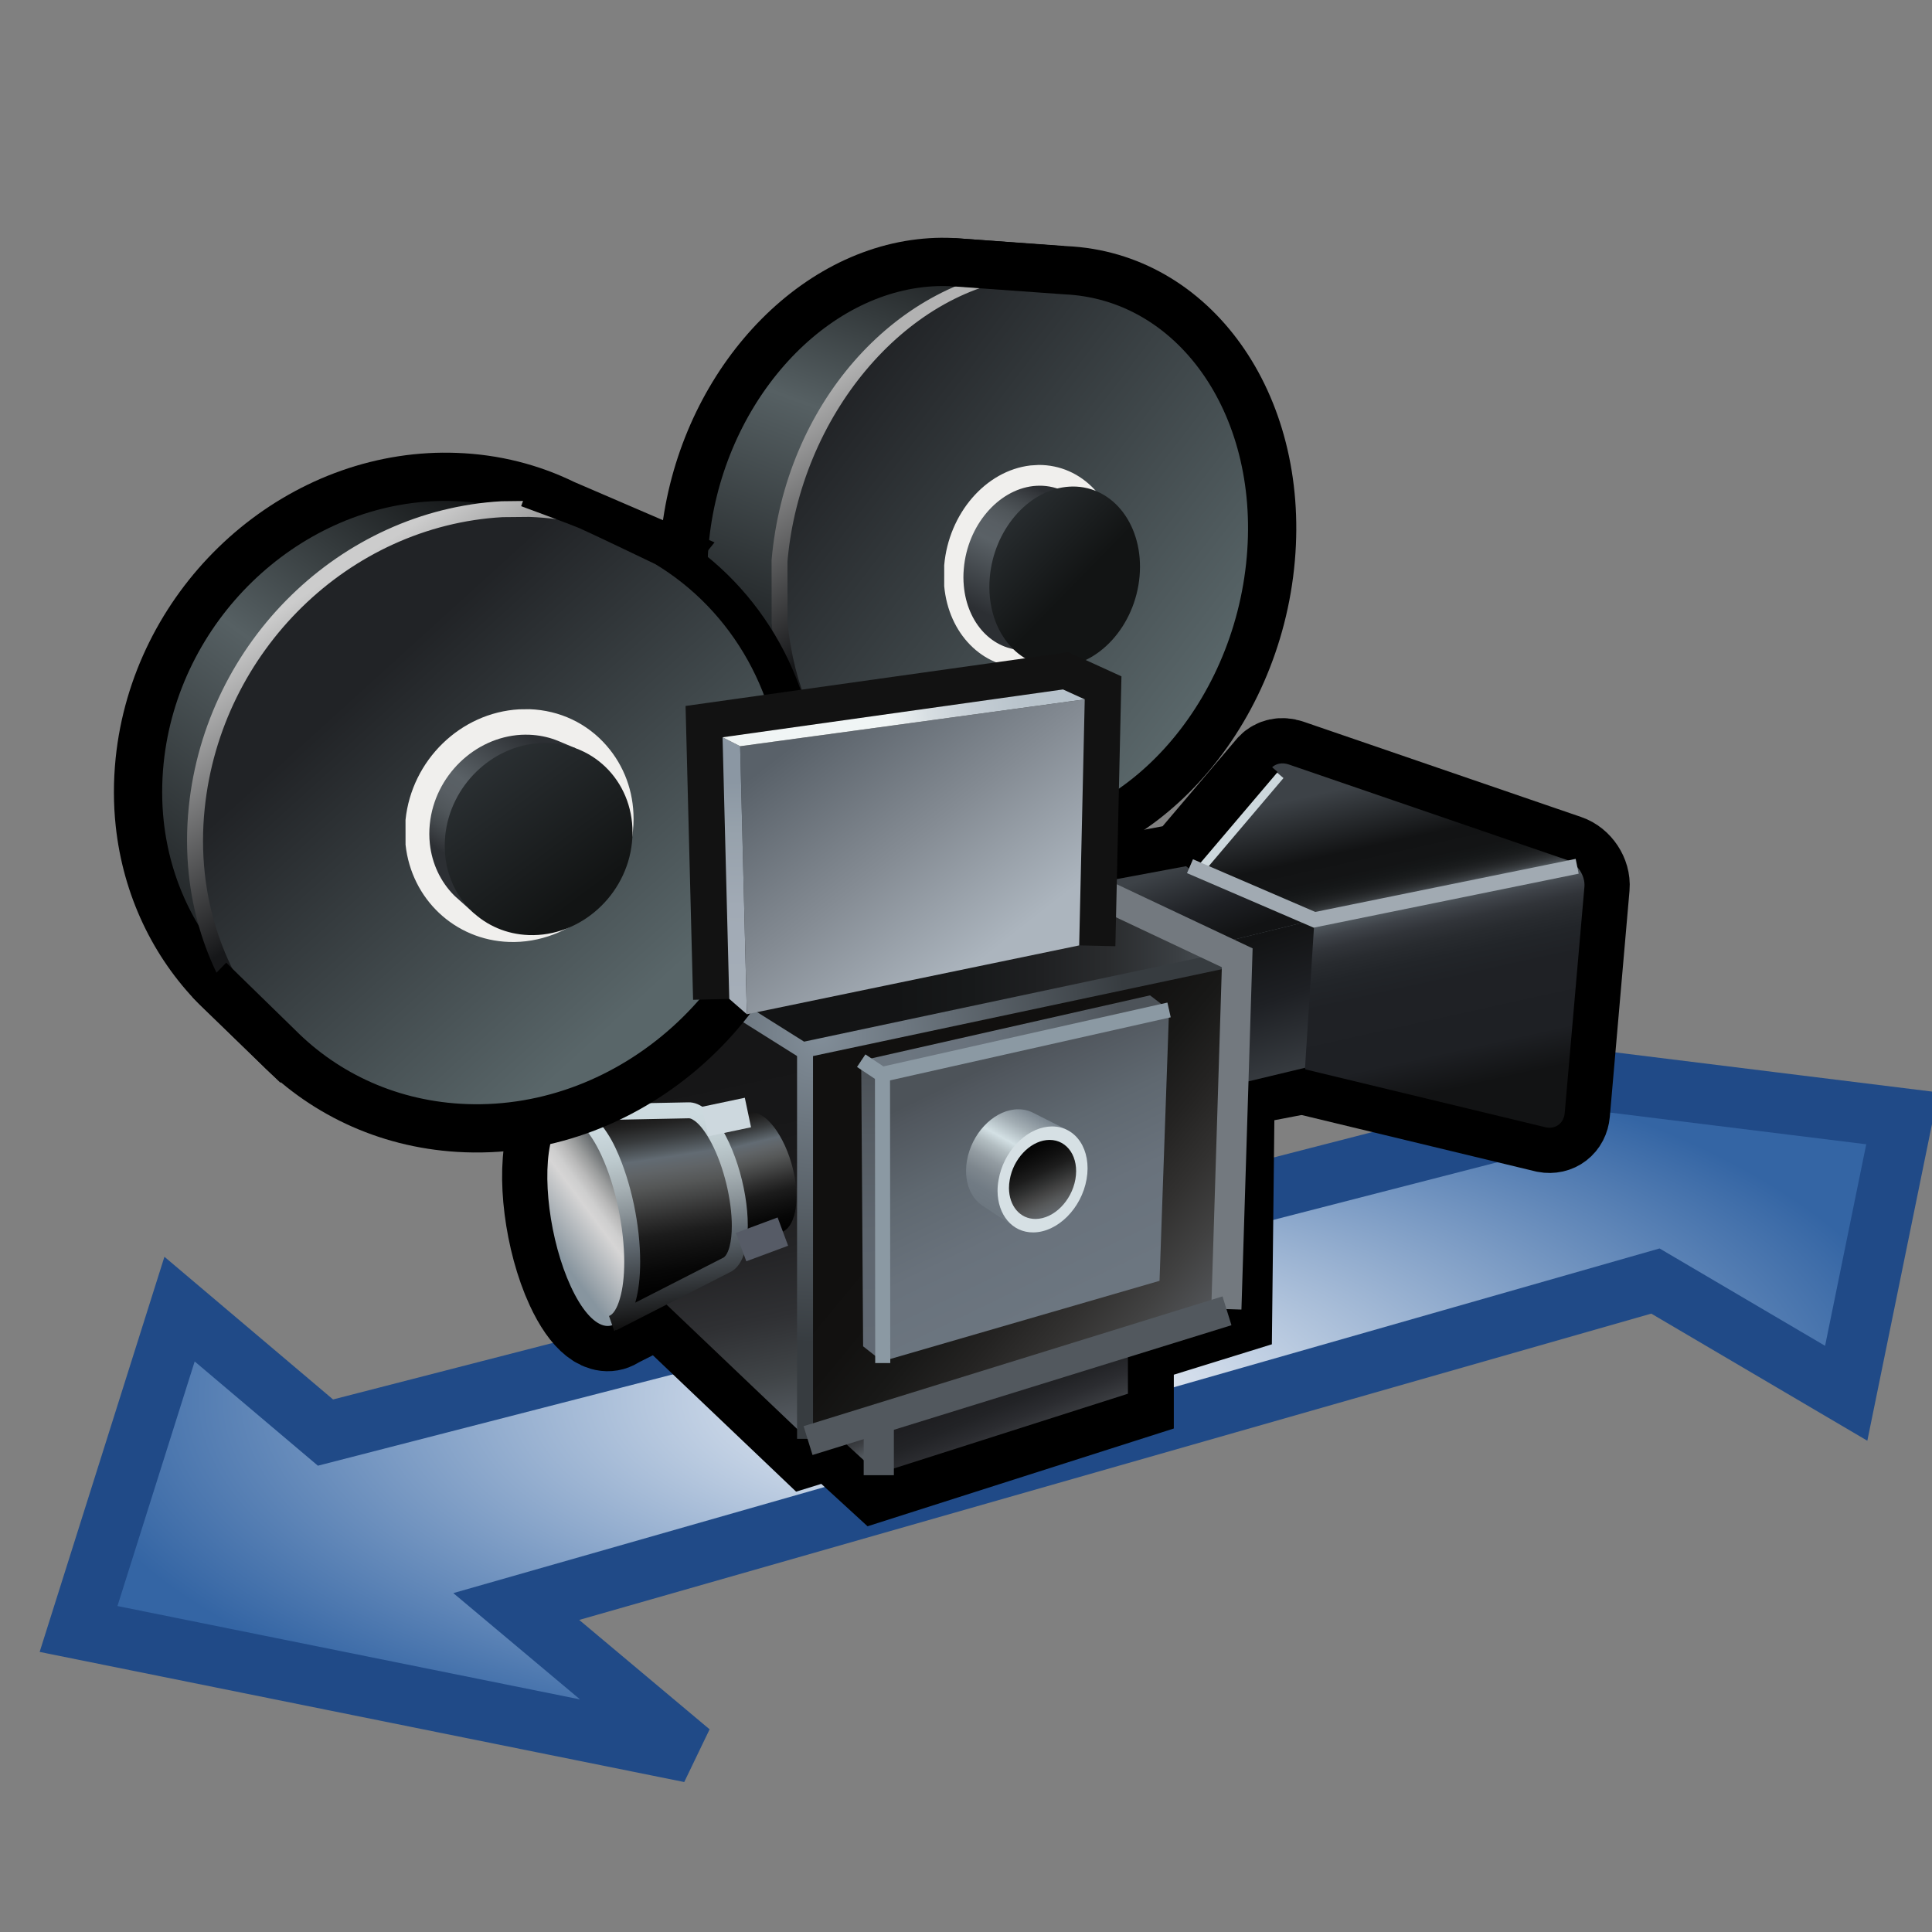 <?xml version="1.0" encoding="UTF-8" standalone="no"?>
<!-- Created with Inkscape (http://www.inkscape.org/) -->
<svg
   xmlns:i="http://ns.adobe.com/AdobeIllustrator/10.0/"
   xmlns:a="http://ns.adobe.com/AdobeSVGViewerExtensions/3.0/"
   xmlns:dc="http://purl.org/dc/elements/1.1/"
   xmlns:cc="http://web.resource.org/cc/"
   xmlns:rdf="http://www.w3.org/1999/02/22-rdf-syntax-ns#"
   xmlns:svg="http://www.w3.org/2000/svg"
   xmlns="http://www.w3.org/2000/svg"
   xmlns:xlink="http://www.w3.org/1999/xlink"
   xmlns:sodipodi="http://inkscape.sourceforge.net/DTD/sodipodi-0.dtd"
   xmlns:inkscape="http://www.inkscape.org/namespaces/inkscape"
   width="32"
   height="32"
   id="svg14650"
   sodipodi:version="0.32"
   inkscape:version="0.43"
   version="1.0"
   sodipodi:docbase="e:\dev_clean\src\houdini\support\icons\tools"
   sodipodi:docname="dolly.svg">
  <rect width="100%" height="100%" fill="#808080" stroke="none"/>
  <defs
     id="defs14652">
    <linearGradient
       id="linearGradient10398">
      <stop
         style="stop-color:#ffffff;stop-opacity:1;"
         offset="0"
         id="stop10400" />
      <stop
         style="stop-color:#3465a4;stop-opacity:1;"
         offset="1"
         id="stop10402" />
    </linearGradient>
    <linearGradient
       y2="317.743"
       x2="117.487"
       y1="315.413"
       x1="116.365"
       gradientUnits="userSpaceOnUse"
       id="XMLID_671_">
      <stop
         id="stop9547"
         style="stop-color:#000000"
         offset="0" />
      <stop
         id="stop9549"
         style="stop-color:#070707"
         offset="0.163" />
      <stop
         id="stop9551"
         style="stop-color:#111111"
         offset="0.302" />
      <stop
         id="stop9553"
         style="stop-color:#1D1D1D"
         offset="0.432" />
      <stop
         id="stop9555"
         style="stop-color:#2F3030"
         offset="0.557" />
      <stop
         id="stop9557"
         style="stop-color:#444444"
         offset="0.678" />
      <stop
         id="stop9559"
         style="stop-color:#565859"
         offset="0.797" />
      <stop
         id="stop9561"
         style="stop-color:#616569"
         offset="0.91" />
      <stop
         id="stop9563"
         style="stop-color:#626B73"
         offset="1" />
      <a:midPointStop
         style="stop-color:#000000"
         offset="0" />
      <a:midPointStop
         style="stop-color:#000000"
         offset="0.739" />
      <a:midPointStop
         style="stop-color:#626B73"
         offset="1" />
    </linearGradient>
    <linearGradient
       inkscape:collect="always"
       xlink:href="#XMLID_671_"
       id="linearGradient9820"
       gradientUnits="userSpaceOnUse"
       x1="116.365"
       y1="315.413"
       x2="117.487"
       y2="317.743"
       gradientTransform="matrix(1.014,0,0,1.014,-88.778,-287)" />
    <linearGradient
       y2="314.497"
       x2="116.658"
       y1="317.404"
       x1="115.039"
       gradientUnits="userSpaceOnUse"
       id="XMLID_670_">
      <stop
         id="stop9526"
         style="stop-color:#6D7780"
         offset="0" />
      <stop
         id="stop9528"
         style="stop-color:#717B84"
         offset="0.138" />
      <stop
         id="stop9530"
         style="stop-color:#7E878E"
         offset="0.274" />
      <stop
         id="stop9532"
         style="stop-color:#939CA2"
         offset="0.408" />
      <stop
         id="stop9534"
         style="stop-color:#B2BDC1"
         offset="0.542" />
      <stop
         id="stop9536"
         style="stop-color:#D3E0E4"
         offset="0.646" />
      <stop
         id="stop9538"
         style="stop-color:#A3AEB4"
         offset="0.819" />
      <stop
         id="stop9540"
         style="stop-color:#7A858F"
         offset="1" />
      <a:midPointStop
         style="stop-color:#6D7780"
         offset="0" />
      <a:midPointStop
         style="stop-color:#6D7780"
         offset="0.711" />
      <a:midPointStop
         style="stop-color:#D3E0E4"
         offset="0.646" />
      <a:midPointStop
         style="stop-color:#D3E0E4"
         offset="0.476" />
      <a:midPointStop
         style="stop-color:#7A858F"
         offset="1" />
    </linearGradient>
    <linearGradient
       inkscape:collect="always"
       xlink:href="#XMLID_670_"
       id="linearGradient9824"
       gradientUnits="userSpaceOnUse"
       x1="115.039"
       y1="317.404"
       x2="116.658"
       y2="314.497"
       gradientTransform="matrix(1.014,0,0,1.014,-88.778,-287)" />
    <linearGradient
       y2="302.191"
       x2="112.091"
       y1="301.457"
       x1="117.931"
       gradientUnits="userSpaceOnUse"
       id="XMLID_669_">
      <stop
         id="stop9511"
         style="stop-color:#B6C1CA"
         offset="0" />
      <stop
         id="stop9513"
         style="stop-color:#B9C4CC"
         offset="0.295" />
      <stop
         id="stop9515"
         style="stop-color:#C5CED5"
         offset="0.547" />
      <stop
         id="stop9517"
         style="stop-color:#D7DEE2"
         offset="0.783" />
      <stop
         id="stop9519"
         style="stop-color:#F0F5F5"
         offset="1" />
      <a:midPointStop
         style="stop-color:#B6C1CA"
         offset="0" />
      <a:midPointStop
         style="stop-color:#B6C1CA"
         offset="0.739" />
      <a:midPointStop
         style="stop-color:#F0F5F5"
         offset="1" />
    </linearGradient>
    <linearGradient
       y2="304.16"
       x2="107.311"
       y1="310.911"
       x1="107.249"
       gradientUnits="userSpaceOnUse"
       id="XMLID_668_">
      <stop
         id="stop9500"
         style="stop-color:#A5AEB8"
         offset="0" />
      <stop
         id="stop9502"
         style="stop-color:#A1AAB5"
         offset="0.424" />
      <stop
         id="stop9504"
         style="stop-color:#96A1AB"
         offset="0.786" />
      <stop
         id="stop9506"
         style="stop-color:#8B97A3"
         offset="1" />
      <a:midPointStop
         style="stop-color:#A5AEB8"
         offset="0" />
      <a:midPointStop
         style="stop-color:#A5AEB8"
         offset="0.739" />
      <a:midPointStop
         style="stop-color:#8B97A3"
         offset="1" />
    </linearGradient>
    <linearGradient
       y2="302.446"
       x2="109.787"
       y1="309.503"
       x1="115.32"
       gradientUnits="userSpaceOnUse"
       id="XMLID_667_">
      <stop
         id="stop9491"
         style="stop-color:#ACB5BE"
         offset="0" />
      <stop
         id="stop9493"
         style="stop-color:#848B93"
         offset="0.479" />
      <stop
         id="stop9495"
         style="stop-color:#596169"
         offset="1" />
      <a:midPointStop
         style="stop-color:#ACB5BE"
         offset="0" />
      <a:midPointStop
         style="stop-color:#ACB5BE"
         offset="0.531" />
      <a:midPointStop
         style="stop-color:#596169"
         offset="1" />
    </linearGradient>
    <linearGradient
       y2="295.644"
       x2="115.538"
       y1="298"
       x1="117.953"
       gradientUnits="userSpaceOnUse"
       id="XMLID_666_">
      <stop
         id="stop9476"
         style="stop-color:#121414"
         offset="0" />
      <stop
         id="stop9478"
         style="stop-color:#2B3033"
         offset="1" />
      <a:midPointStop
         style="stop-color:#121414"
         offset="0" />
      <a:midPointStop
         style="stop-color:#121414"
         offset="0.5" />
      <a:midPointStop
         style="stop-color:#2B3033"
         offset="1" />
    </linearGradient>
    <linearGradient
       inkscape:collect="always"
       xlink:href="#XMLID_666_"
       id="linearGradient9835"
       gradientUnits="userSpaceOnUse"
       x1="117.953"
       y1="298"
       x2="115.538"
       y2="295.644"
       gradientTransform="matrix(1.014,0,0,1.014,-88.778,-287)" />
    <linearGradient
       y2="303.465"
       x2="99.309"
       y1="307.758"
       x1="102.519"
       gradientUnits="userSpaceOnUse"
       id="XMLID_665_">
      <stop
         id="stop9469"
         style="stop-color:#121414"
         offset="0" />
      <stop
         id="stop9471"
         style="stop-color:#2B3033"
         offset="1" />
      <a:midPointStop
         style="stop-color:#121414"
         offset="0" />
      <a:midPointStop
         style="stop-color:#121414"
         offset="0.5" />
      <a:midPointStop
         style="stop-color:#2B3033"
         offset="1" />
    </linearGradient>
    <linearGradient
       inkscape:collect="always"
       xlink:href="#XMLID_665_"
       id="linearGradient9838"
       gradientUnits="userSpaceOnUse"
       x1="102.519"
       y1="307.758"
       x2="99.309"
       y2="303.465"
       gradientTransform="matrix(1.014,0,0,1.014,-88.778,-287)" />
    <linearGradient
       y2="306.53"
       x2="98.381"
       y1="302.737"
       x1="100.924"
       gradientUnits="userSpaceOnUse"
       id="XMLID_664_">
      <stop
         id="stop9452"
         style="stop-color:#2C2F33"
         offset="0.006" />
      <stop
         id="stop9454"
         style="stop-color:#5A6166"
         offset="0.506" />
      <stop
         id="stop9456"
         style="stop-color:#585E63"
         offset="0.638" />
      <stop
         id="stop9458"
         style="stop-color:#50565A"
         offset="0.751" />
      <stop
         id="stop9460"
         style="stop-color:#43484C"
         offset="0.856" />
      <stop
         id="stop9462"
         style="stop-color:#34373B"
         offset="0.957" />
      <stop
         id="stop9464"
         style="stop-color:#2C2F33"
         offset="1" />
      <a:midPointStop
         style="stop-color:#2C2F33"
         offset="0.006" />
      <a:midPointStop
         style="stop-color:#2C2F33"
         offset="0.5" />
      <a:midPointStop
         style="stop-color:#5A6166"
         offset="0.506" />
      <a:midPointStop
         style="stop-color:#5A6166"
         offset="0.739" />
      <a:midPointStop
         style="stop-color:#2C2F33"
         offset="1" />
    </linearGradient>
    <linearGradient
       inkscape:collect="always"
       xlink:href="#XMLID_664_"
       id="linearGradient9841"
       gradientUnits="userSpaceOnUse"
       x1="100.924"
       y1="302.737"
       x2="98.381"
       y2="306.53"
       gradientTransform="matrix(1.014,0,0,1.014,-88.778,-287)" />
    <linearGradient
       id="XMLID_663_"
       gradientUnits="userSpaceOnUse"
       x1="104.598"
       y1="313.838"
       x2="105.609"
       y2="320.968">
      <stop
         offset="0"
         style="stop-color:#CFDDE2"
         id="stop9433" />
      <stop
         offset="0.152"
         style="stop-color:#CBD8DD"
         id="stop9435" />
      <stop
         offset="0.281"
         style="stop-color:#BCC9CD"
         id="stop9437" />
      <stop
         offset="0.402"
         style="stop-color:#A7B1B5"
         id="stop9439" />
      <stop
         offset="0.519"
         style="stop-color:#899297"
         id="stop9441" />
      <stop
         offset="0.63"
         style="stop-color:#677077"
         id="stop9443" />
      <stop
         offset="0.646"
         style="stop-color:#626B73"
         id="stop9445" />
      <stop
         offset="1"
         style="stop-color:#121212"
         id="stop9447" />
      <a:midPointStop
         offset="0"
         style="stop-color:#CFDDE2" />
      <a:midPointStop
         offset="0.739"
         style="stop-color:#CFDDE2" />
      <a:midPointStop
         offset="0.646"
         style="stop-color:#626B73" />
      <a:midPointStop
         offset="0.5"
         style="stop-color:#626B73" />
      <a:midPointStop
         offset="1"
         style="stop-color:#121212" />
    </linearGradient>
    <linearGradient
       id="XMLID_662_"
       gradientUnits="userSpaceOnUse"
       x1="105.425"
       y1="320.149"
       x2="104.552"
       y2="314.416">
      <stop
         offset="0"
         style="stop-color:#000000"
         id="stop9402" />
      <stop
         offset="0.123"
         style="stop-color:#070707"
         id="stop9404" />
      <stop
         offset="0.225"
         style="stop-color:#111111"
         id="stop9406" />
      <stop
         offset="0.319"
         style="stop-color:#1C1C1C"
         id="stop9408" />
      <stop
         offset="0.409"
         style="stop-color:#2F2F2F"
         id="stop9410" />
      <stop
         offset="0.496"
         style="stop-color:#434444"
         id="stop9412" />
      <stop
         offset="0.58"
         style="stop-color:#555757"
         id="stop9414" />
      <stop
         offset="0.661"
         style="stop-color:#606467"
         id="stop9416" />
      <stop
         offset="0.73"
         style="stop-color:#626B73"
         id="stop9418" />
      <stop
         offset="0.751"
         style="stop-color:#596167"
         id="stop9420" />
      <stop
         offset="0.838"
         style="stop-color:#383B3D"
         id="stop9422" />
      <stop
         offset="0.912"
         style="stop-color:#232323"
         id="stop9424" />
      <stop
         offset="0.968"
         style="stop-color:#171616"
         id="stop9426" />
      <stop
         offset="1"
         style="stop-color:#121212"
         id="stop9428" />
      <a:midPointStop
         offset="0"
         style="stop-color:#000000" />
      <a:midPointStop
         offset="0.744"
         style="stop-color:#000000" />
      <a:midPointStop
         offset="0.73"
         style="stop-color:#626B73" />
      <a:midPointStop
         offset="0.417"
         style="stop-color:#626B73" />
      <a:midPointStop
         offset="1"
         style="stop-color:#121212" />
    </linearGradient>
    <linearGradient
       y2="314.445"
       x2="107.471"
       y1="318.345"
       x1="108.432"
       gradientUnits="userSpaceOnUse"
       id="XMLID_661_">
      <stop
         id="stop9369"
         style="stop-color:#000000"
         offset="0" />
      <stop
         id="stop9371"
         style="stop-color:#070707"
         offset="0.123" />
      <stop
         id="stop9373"
         style="stop-color:#111111"
         offset="0.225" />
      <stop
         id="stop9375"
         style="stop-color:#1C1C1C"
         offset="0.319" />
      <stop
         id="stop9377"
         style="stop-color:#2F2F2F"
         offset="0.409" />
      <stop
         id="stop9379"
         style="stop-color:#434444"
         offset="0.496" />
      <stop
         id="stop9381"
         style="stop-color:#555757"
         offset="0.58" />
      <stop
         id="stop9383"
         style="stop-color:#606467"
         offset="0.661" />
      <stop
         id="stop9385"
         style="stop-color:#626B73"
         offset="0.73" />
      <stop
         id="stop9387"
         style="stop-color:#596167"
         offset="0.751" />
      <stop
         id="stop9389"
         style="stop-color:#383B3D"
         offset="0.838" />
      <stop
         id="stop9391"
         style="stop-color:#232323"
         offset="0.912" />
      <stop
         id="stop9393"
         style="stop-color:#171616"
         offset="0.968" />
      <stop
         id="stop9395"
         style="stop-color:#121212"
         offset="1" />
      <a:midPointStop
         style="stop-color:#000000"
         offset="0" />
      <a:midPointStop
         style="stop-color:#000000"
         offset="0.744" />
      <a:midPointStop
         style="stop-color:#626B73"
         offset="0.73" />
      <a:midPointStop
         style="stop-color:#626B73"
         offset="0.417" />
      <a:midPointStop
         style="stop-color:#121212"
         offset="1" />
    </linearGradient>
    <linearGradient
       inkscape:collect="always"
       xlink:href="#XMLID_661_"
       id="linearGradient9871"
       gradientUnits="userSpaceOnUse"
       x1="108.432"
       y1="318.345"
       x2="107.471"
       y2="314.445"
       gradientTransform="matrix(1.014,0,0,1.014,-88.778,-287)" />
    <linearGradient
       y2="316.779"
       x2="104.147"
       y1="318.713"
       x1="101.549"
       gradientUnits="userSpaceOnUse"
       id="XMLID_660_">
      <stop
         id="stop9350"
         style="stop-color:#87959F"
         offset="0" />
      <stop
         id="stop9352"
         style="stop-color:#939EA6"
         offset="0.071" />
      <stop
         id="stop9354"
         style="stop-color:#D6D5D5"
         offset="0.489" />
      <stop
         id="stop9356"
         style="stop-color:#CECECE"
         offset="0.573" />
      <stop
         id="stop9358"
         style="stop-color:#B9B9B9"
         offset="0.673" />
      <stop
         id="stop9360"
         style="stop-color:#9A9C9C"
         offset="0.781" />
      <stop
         id="stop9362"
         style="stop-color:#737779"
         offset="0.894" />
      <stop
         id="stop9364"
         style="stop-color:#4D5359"
         offset="1" />
      <a:midPointStop
         style="stop-color:#87959F"
         offset="0" />
      <a:midPointStop
         style="stop-color:#87959F"
         offset="0.485" />
      <a:midPointStop
         style="stop-color:#D6D5D5"
         offset="0.489" />
      <a:midPointStop
         style="stop-color:#D6D5D5"
         offset="0.67" />
      <a:midPointStop
         style="stop-color:#4D5359"
         offset="1" />
    </linearGradient>
    <linearGradient
       inkscape:collect="always"
       xlink:href="#XMLID_660_"
       id="linearGradient9874"
       gradientUnits="userSpaceOnUse"
       x1="101.549"
       y1="318.713"
       x2="104.147"
       y2="316.779"
       gradientTransform="matrix(1.014,0,0,1.014,-88.778,-287)" />
    <linearGradient
       y2="325.202"
       x2="111.507"
       y1="323.062"
       x1="110.47"
       gradientUnits="userSpaceOnUse"
       id="XMLID_659_">
      <stop
         id="stop9333"
         style="stop-color:#161617"
         offset="0" />
      <stop
         id="stop9335"
         style="stop-color:#171718"
         offset="0.208" />
      <stop
         id="stop9337"
         style="stop-color:#1B1C1D"
         offset="0.385" />
      <stop
         id="stop9339"
         style="stop-color:#232425"
         offset="0.551" />
      <stop
         id="stop9341"
         style="stop-color:#2E2F32"
         offset="0.711" />
      <stop
         id="stop9343"
         style="stop-color:#3E4145"
         offset="0.864" />
      <stop
         id="stop9345"
         style="stop-color:#52585E"
         offset="1" />
      <a:midPointStop
         style="stop-color:#161617"
         offset="0" />
      <a:midPointStop
         style="stop-color:#161617"
         offset="0.739" />
      <a:midPointStop
         style="stop-color:#52585E"
         offset="1" />
    </linearGradient>
    <linearGradient
       y2="325.482"
       x2="116.434"
       y1="322.629"
       x1="115.234"
       gradientUnits="userSpaceOnUse"
       id="XMLID_658_">
      <stop
         id="stop9316"
         style="stop-color:#1C1C1F"
         offset="0" />
      <stop
         id="stop9318"
         style="stop-color:#1E1E21"
         offset="0.208" />
      <stop
         id="stop9320"
         style="stop-color:#222326"
         offset="0.385" />
      <stop
         id="stop9322"
         style="stop-color:#2B2C30"
         offset="0.551" />
      <stop
         id="stop9324"
         style="stop-color:#383A3E"
         offset="0.711" />
      <stop
         id="stop9326"
         style="stop-color:#4B4F55"
         offset="0.864" />
      <stop
         id="stop9328"
         style="stop-color:#626B73"
         offset="1" />
      <a:midPointStop
         style="stop-color:#1C1C1F"
         offset="0" />
      <a:midPointStop
         style="stop-color:#1C1C1F"
         offset="0.739" />
      <a:midPointStop
         style="stop-color:#626B73"
         offset="1" />
    </linearGradient>
    <linearGradient
       y2="313.356"
       x2="111.512"
       y1="321.808"
       x1="111.698"
       gradientUnits="userSpaceOnUse"
       id="XMLID_657_">
      <stop
         id="stop9305"
         style="stop-color:#616973"
         offset="0" />
      <stop
         id="stop9307"
         style="stop-color:#5E666F"
         offset="0.417" />
      <stop
         id="stop9309"
         style="stop-color:#565D64"
         offset="0.772" />
      <stop
         id="stop9311"
         style="stop-color:#4D5359"
         offset="1" />
      <a:midPointStop
         style="stop-color:#616973"
         offset="0" />
      <a:midPointStop
         style="stop-color:#616973"
         offset="0.739" />
      <a:midPointStop
         style="stop-color:#4D5359"
         offset="1" />
    </linearGradient>
    <linearGradient
       y2="311.58"
       x2="119.393"
       y1="312.623"
       x1="112.503"
       gradientUnits="userSpaceOnUse"
       id="XMLID_656_">
      <stop
         id="stop9292"
         style="stop-color:#6C7680"
         offset="0" />
      <stop
         id="stop9294"
         style="stop-color:#69727C"
         offset="0.355" />
      <stop
         id="stop9296"
         style="stop-color:#5F6870"
         offset="0.659" />
      <stop
         id="stop9298"
         style="stop-color:#51575E"
         offset="0.942" />
      <stop
         id="stop9300"
         style="stop-color:#4D5359"
         offset="1" />
      <a:midPointStop
         style="stop-color:#6C7680"
         offset="0" />
      <a:midPointStop
         style="stop-color:#6C7680"
         offset="0.739" />
      <a:midPointStop
         style="stop-color:#4D5359"
         offset="1" />
    </linearGradient>
    <linearGradient
       y2="313.285"
       x2="114.701"
       y1="320.286"
       x1="118.09"
       gradientUnits="userSpaceOnUse"
       id="XMLID_655_">
      <stop
         id="stop9277"
         style="stop-color:#6C7680"
         offset="0" />
      <stop
         id="stop9279"
         style="stop-color:#69727C"
         offset="0.355" />
      <stop
         id="stop9281"
         style="stop-color:#5F6870"
         offset="0.659" />
      <stop
         id="stop9283"
         style="stop-color:#51575E"
         offset="0.942" />
      <stop
         id="stop9285"
         style="stop-color:#4D5359"
         offset="1" />
      <a:midPointStop
         style="stop-color:#6C7680"
         offset="0" />
      <a:midPointStop
         style="stop-color:#6C7680"
         offset="0.739" />
      <a:midPointStop
         style="stop-color:#4D5359"
         offset="1" />
    </linearGradient>
    <linearGradient
       y2="295.308"
       x2="117.563"
       y1="299.183"
       x1="115.751"
       gradientUnits="userSpaceOnUse"
       id="XMLID_654_">
      <stop
         id="stop9260"
         style="stop-color:#2C2F33"
         offset="0.006" />
      <stop
         id="stop9262"
         style="stop-color:#5A6166"
         offset="0.506" />
      <stop
         id="stop9264"
         style="stop-color:#585E63"
         offset="0.638" />
      <stop
         id="stop9266"
         style="stop-color:#50565A"
         offset="0.751" />
      <stop
         id="stop9268"
         style="stop-color:#43484C"
         offset="0.856" />
      <stop
         id="stop9270"
         style="stop-color:#34373B"
         offset="0.957" />
      <stop
         id="stop9272"
         style="stop-color:#2C2F33"
         offset="1" />
      <a:midPointStop
         style="stop-color:#2C2F33"
         offset="0.006" />
      <a:midPointStop
         style="stop-color:#2C2F33"
         offset="0.5" />
      <a:midPointStop
         style="stop-color:#5A6166"
         offset="0.506" />
      <a:midPointStop
         style="stop-color:#5A6166"
         offset="0.739" />
      <a:midPointStop
         style="stop-color:#2C2F33"
         offset="1" />
    </linearGradient>
    <linearGradient
       inkscape:collect="always"
       xlink:href="#XMLID_654_"
       id="linearGradient9883"
       gradientUnits="userSpaceOnUse"
       x1="115.751"
       y1="299.183"
       x2="117.563"
       y2="295.308"
       gradientTransform="matrix(1.014,0,0,1.014,-88.778,-287)" />
    <linearGradient
       id="XMLID_653_"
       gradientUnits="userSpaceOnUse"
       x1="115.693"
       y1="296.266"
       x2="111.95"
       y2="290.414">
      <stop
         offset="0"
         style="stop-color:#161719"
         id="stop9245" />
      <stop
         offset="1"
         style="stop-color:#B2B2B2"
         id="stop9247" />
      <a:midPointStop
         offset="0"
         style="stop-color:#161719" />
      <a:midPointStop
         offset="0.5"
         style="stop-color:#161719" />
      <a:midPointStop
         offset="1"
         style="stop-color:#B2B2B2" />
    </linearGradient>
    <linearGradient
       id="XMLID_652_"
       gradientUnits="userSpaceOnUse"
       x1="110.121"
       y1="292.456"
       x2="121.872"
       y2="301.456">
      <stop
         offset="0.006"
         style="stop-color:#212326"
         id="stop9238" />
      <stop
         offset="1"
         style="stop-color:#596669"
         id="stop9240" />
      <a:midPointStop
         offset="0.006"
         style="stop-color:#212326" />
      <a:midPointStop
         offset="0.5"
         style="stop-color:#212326" />
      <a:midPointStop
         offset="1"
         style="stop-color:#596669" />
    </linearGradient>
    <linearGradient
       y2="297.577"
       x2="94.868"
       y1="304.31"
       x1="99.238"
       gradientUnits="userSpaceOnUse"
       id="XMLID_651_">
      <stop
         id="stop9229"
         style="stop-color:#161719"
         offset="0" />
      <stop
         id="stop9231"
         style="stop-color:#CCCCCC"
         offset="1" />
      <a:midPointStop
         style="stop-color:#161719"
         offset="0" />
      <a:midPointStop
         style="stop-color:#161719"
         offset="0.5" />
      <a:midPointStop
         style="stop-color:#CCCCCC"
         offset="1" />
    </linearGradient>
    <linearGradient
       inkscape:collect="always"
       xlink:href="#XMLID_651_"
       id="linearGradient9899"
       gradientUnits="userSpaceOnUse"
       x1="99.238"
       y1="304.31"
       x2="94.868"
       y2="297.577"
       gradientTransform="matrix(1.014,0,0,1.014,-88.778,-287)" />
    <linearGradient
       y2="310.642"
       x2="104.749"
       y1="300.837"
       x1="95.831"
       gradientUnits="userSpaceOnUse"
       id="XMLID_650_">
      <stop
         id="stop9222"
         style="stop-color:#212326"
         offset="0.006" />
      <stop
         id="stop9224"
         style="stop-color:#596669"
         offset="1" />
      <a:midPointStop
         style="stop-color:#212326"
         offset="0.006" />
      <a:midPointStop
         style="stop-color:#212326"
         offset="0.5" />
      <a:midPointStop
         style="stop-color:#596669"
         offset="1" />
    </linearGradient>
    <linearGradient
       inkscape:collect="always"
       xlink:href="#XMLID_650_"
       id="linearGradient9902"
       gradientUnits="userSpaceOnUse"
       x1="95.831"
       y1="300.837"
       x2="104.749"
       y2="310.642"
       gradientTransform="matrix(1.014,0,0,1.014,-88.778,-287)" />
    <linearGradient
       y2="308.361"
       x2="90.171"
       y1="295.642"
       x1="99.486"
       gradientUnits="userSpaceOnUse"
       id="XMLID_649_">
      <stop
         id="stop9213"
         style="stop-color:#141617"
         offset="0" />
      <stop
         id="stop9215"
         style="stop-color:#566063"
         offset="0.483" />
      <stop
         id="stop9217"
         style="stop-color:#232729"
         offset="1" />
      <a:midPointStop
         style="stop-color:#141617"
         offset="0" />
      <a:midPointStop
         style="stop-color:#141617"
         offset="0.5" />
      <a:midPointStop
         style="stop-color:#566063"
         offset="0.483" />
      <a:midPointStop
         style="stop-color:#566063"
         offset="0.5" />
      <a:midPointStop
         style="stop-color:#232729"
         offset="1" />
    </linearGradient>
    <linearGradient
       inkscape:collect="always"
       xlink:href="#XMLID_649_"
       id="linearGradient9905"
       gradientUnits="userSpaceOnUse"
       x1="99.486"
       y1="295.642"
       x2="90.171"
       y2="308.361"
       gradientTransform="matrix(1.014,0,0,1.014,-88.778,-287)" />
    <linearGradient
       y2="299.691"
       x2="109.224"
       y1="286.865"
       x1="113.933"
       gradientUnits="userSpaceOnUse"
       id="XMLID_648_">
      <stop
         id="stop9204"
         style="stop-color:#141617"
         offset="0" />
      <stop
         id="stop9206"
         style="stop-color:#566063"
         offset="0.483" />
      <stop
         id="stop9208"
         style="stop-color:#232729"
         offset="1" />
      <a:midPointStop
         style="stop-color:#141617"
         offset="0" />
      <a:midPointStop
         style="stop-color:#141617"
         offset="0.5" />
      <a:midPointStop
         style="stop-color:#566063"
         offset="0.483" />
      <a:midPointStop
         style="stop-color:#566063"
         offset="0.5" />
      <a:midPointStop
         style="stop-color:#232729"
         offset="1" />
    </linearGradient>
    <linearGradient
       inkscape:collect="always"
       xlink:href="#XMLID_648_"
       id="linearGradient9908"
       gradientUnits="userSpaceOnUse"
       x1="113.933"
       y1="286.865"
       x2="109.224"
       y2="299.691"
       gradientTransform="matrix(1.014,0,0,1.014,-88.778,-287)" />
    <radialGradient
       id="XMLID_647_"
       cx="109.941"
       cy="312.073"
       r="9.655"
       fx="109.941"
       fy="312.073"
       gradientUnits="userSpaceOnUse">
      <stop
         offset="0"
         style="stop-color:#828E99"
         id="stop9195" />
      <stop
         offset="1"
         style="stop-color:#373C40"
         id="stop9197" />
      <a:midPointStop
         offset="0"
         style="stop-color:#828E99" />
      <a:midPointStop
         offset="0.5"
         style="stop-color:#828E99" />
      <a:midPointStop
         offset="1"
         style="stop-color:#373C40" />
    </radialGradient>
    <radialGradient
       id="XMLID_646_"
       cx="109.94"
       cy="312.074"
       r="9.655"
       fx="109.94"
       fy="312.074"
       gradientUnits="userSpaceOnUse">
      <stop
         offset="0"
         style="stop-color:#828E99"
         id="stop9186" />
      <stop
         offset="1"
         style="stop-color:#373C40"
         id="stop9188" />
      <a:midPointStop
         offset="0"
         style="stop-color:#828E99" />
      <a:midPointStop
         offset="0.5"
         style="stop-color:#828E99" />
      <a:midPointStop
         offset="1"
         style="stop-color:#373C40" />
    </radialGradient>
    <linearGradient
       y2="309.648"
       x2="124.153"
       y1="309.648"
       x1="109.501"
       gradientUnits="userSpaceOnUse"
       id="XMLID_645_">
      <stop
         id="stop9165"
         style="stop-color:#121314"
         offset="0" />
      <stop
         id="stop9167"
         style="stop-color:#131415"
         offset="0.19" />
      <stop
         id="stop9169"
         style="stop-color:#17191A"
         offset="0.352" />
      <stop
         id="stop9171"
         style="stop-color:#1F2022"
         offset="0.504" />
      <stop
         id="stop9173"
         style="stop-color:#2A2C2E"
         offset="0.65" />
      <stop
         id="stop9175"
         style="stop-color:#3A3E42"
         offset="0.791" />
      <stop
         id="stop9177"
         style="stop-color:#52595F"
         offset="0.927" />
      <stop
         id="stop9179"
         style="stop-color:#626B73"
         offset="1" />
      <a:midPointStop
         style="stop-color:#121314"
         offset="0" />
      <a:midPointStop
         style="stop-color:#121314"
         offset="0.739" />
      <a:midPointStop
         style="stop-color:#626B73"
         offset="1" />
    </linearGradient>
    <linearGradient
       y2="325.27"
       x2="108.701"
       y1="312.679"
       x1="106.022"
       gradientUnits="userSpaceOnUse"
       id="XMLID_644_">
      <stop
         id="stop9146"
         style="stop-color:#161617"
         offset="0" />
      <stop
         id="stop9148"
         style="stop-color:#171718"
         offset="0.195" />
      <stop
         id="stop9150"
         style="stop-color:#1C1C1D"
         offset="0.361" />
      <stop
         id="stop9152"
         style="stop-color:#242426"
         offset="0.516" />
      <stop
         id="stop9154"
         style="stop-color:#2F3033"
         offset="0.665" />
      <stop
         id="stop9156"
         style="stop-color:#404447"
         offset="0.81" />
      <stop
         id="stop9158"
         style="stop-color:#585E65"
         offset="0.95" />
      <stop
         id="stop9160"
         style="stop-color:#626B73"
         offset="1" />
      <a:midPointStop
         style="stop-color:#161617"
         offset="0" />
      <a:midPointStop
         style="stop-color:#161617"
         offset="0.739" />
      <a:midPointStop
         style="stop-color:#626B73"
         offset="1" />
    </linearGradient>
    <linearGradient
       y2="322.672"
       x2="122.957"
       y1="315.036"
       x1="113.713"
       gradientUnits="userSpaceOnUse"
       id="XMLID_643_">
      <stop
         id="stop9125"
         style="stop-color:#11100F"
         offset="0" />
      <stop
         id="stop9127"
         style="stop-color:#121110"
         offset="0.171" />
      <stop
         id="stop9129"
         style="stop-color:#181817"
         offset="0.316" />
      <stop
         id="stop9131"
         style="stop-color:#242322"
         offset="0.453" />
      <stop
         id="stop9133"
         style="stop-color:#323130"
         offset="0.584" />
      <stop
         id="stop9135"
         style="stop-color:#414141"
         offset="0.711" />
      <stop
         id="stop9137"
         style="stop-color:#515356"
         offset="0.835" />
      <stop
         id="stop9139"
         style="stop-color:#5E646A"
         offset="0.954" />
      <stop
         id="stop9141"
         style="stop-color:#626B73"
         offset="1" />
      <a:midPointStop
         style="stop-color:#11100F"
         offset="0" />
      <a:midPointStop
         style="stop-color:#11100F"
         offset="0.739" />
      <a:midPointStop
         style="stop-color:#626B73"
         offset="1" />
    </linearGradient>
    <linearGradient
       y2="309.237"
       x2="123.134"
       y1="313.892"
       x1="124.724"
       gradientUnits="userSpaceOnUse"
       id="XMLID_638_">
      <stop
         id="stop9046"
         style="stop-color:#3D4247"
         offset="0.006" />
      <stop
         id="stop9048"
         style="stop-color:#1E2024"
         offset="0.596" />
      <stop
         id="stop9050"
         style="stop-color:#121314"
         offset="1" />
      <a:midPointStop
         style="stop-color:#3D4247"
         offset="0.006" />
      <a:midPointStop
         style="stop-color:#3D4247"
         offset="0.5" />
      <a:midPointStop
         style="stop-color:#1E2024"
         offset="0.596" />
      <a:midPointStop
         style="stop-color:#1E2024"
         offset="0.5" />
      <a:midPointStop
         style="stop-color:#121314"
         offset="1" />
    </linearGradient>
    <linearGradient
       y2="309.137"
       x2="122.305"
       y1="306.692"
       x1="121.422"
       gradientUnits="userSpaceOnUse"
       id="XMLID_637_">
      <stop
         id="stop9037"
         style="stop-color:#3D4247"
         offset="0.006" />
      <stop
         id="stop9039"
         style="stop-color:#1E2024"
         offset="0.596" />
      <stop
         id="stop9041"
         style="stop-color:#121314"
         offset="1" />
      <a:midPointStop
         style="stop-color:#3D4247"
         offset="0.006" />
      <a:midPointStop
         style="stop-color:#3D4247"
         offset="0.5" />
      <a:midPointStop
         style="stop-color:#1E2024"
         offset="0.596" />
      <a:midPointStop
         style="stop-color:#1E2024"
         offset="0.5" />
      <a:midPointStop
         style="stop-color:#121314"
         offset="1" />
    </linearGradient>
    <linearGradient
       y2="313.917"
       x2="129.194"
       y1="304.143"
       x1="127.034"
       gradientUnits="userSpaceOnUse"
       id="XMLID_632_">
      <stop
         id="stop8928"
         style="stop-color:#3D4247"
         offset="0.006" />
      <stop
         id="stop8930"
         style="stop-color:#121314"
         offset="0.202" />
      <stop
         id="stop8932"
         style="stop-color:#131415"
         offset="0.27" />
      <stop
         id="stop8934"
         style="stop-color:#151718"
         offset="0.298" />
      <stop
         id="stop8936"
         style="stop-color:#1A1C1D"
         offset="0.32" />
      <stop
         id="stop8938"
         style="stop-color:#222426"
         offset="0.338" />
      <stop
         id="stop8940"
         style="stop-color:#2D3032"
         offset="0.353" />
      <stop
         id="stop8942"
         style="stop-color:#3C4044"
         offset="0.367" />
      <stop
         id="stop8944"
         style="stop-color:#50575C"
         offset="0.379" />
      <stop
         id="stop8946"
         style="stop-color:#626B73"
         offset="0.388" />
      <stop
         id="stop8948"
         style="stop-color:#4F565C"
         offset="0.413" />
      <stop
         id="stop8950"
         style="stop-color:#3E4248"
         offset="0.447" />
      <stop
         id="stop8952"
         style="stop-color:#313439"
         offset="0.485" />
      <stop
         id="stop8954"
         style="stop-color:#282B2F"
         offset="0.531" />
      <stop
         id="stop8956"
         style="stop-color:#222529"
         offset="0.586" />
      <stop
         id="stop8958"
         style="stop-color:#1F2125"
         offset="0.665" />
      <stop
         id="stop8960"
         style="stop-color:#1E2024"
         offset="0.882" />
      <stop
         id="stop8962"
         style="stop-color:#121314"
         offset="1" />
      <a:midPointStop
         style="stop-color:#3D4247"
         offset="0.006" />
      <a:midPointStop
         style="stop-color:#3D4247"
         offset="0.5" />
      <a:midPointStop
         style="stop-color:#121314"
         offset="0.202" />
      <a:midPointStop
         style="stop-color:#121314"
         offset="0.85" />
      <a:midPointStop
         style="stop-color:#626B73"
         offset="0.388" />
      <a:midPointStop
         style="stop-color:#626B73"
         offset="0.13" />
      <a:midPointStop
         style="stop-color:#1E2024"
         offset="0.882" />
      <a:midPointStop
         style="stop-color:#1E2024"
         offset="0.5" />
      <a:midPointStop
         style="stop-color:#121314"
         offset="1" />
    </linearGradient>
    <linearGradient
       inkscape:collect="always"
       xlink:href="#XMLID_632_"
       id="linearGradient9949"
       gradientUnits="userSpaceOnUse"
       x1="127.034"
       y1="304.143"
       x2="129.194"
       y2="313.917"
       gradientTransform="matrix(1.014,0,0,1.014,-88.778,-287)" />
    <linearGradient
       id="XMLID_389_"
       gradientUnits="userSpaceOnUse"
       x1="406.135"
       y1="179.186"
       x2="415.861"
       y2="189.96">
      <stop
         offset="0.006"
         style="stop-color:#FFFFFF"
         id="stop6071" />
      <stop
         offset="0.1"
         style="stop-color:#F6F7FA"
         id="stop6073" />
      <stop
         offset="0.255"
         style="stop-color:#DCE3EC"
         id="stop6075" />
      <stop
         offset="0.453"
         style="stop-color:#B3C1D6"
         id="stop6077" />
      <stop
         offset="0.685"
         style="stop-color:#7A92B7"
         id="stop6079" />
      <stop
         offset="0.944"
         style="stop-color:#325790"
         id="stop6081" />
      <stop
         offset="1"
         style="stop-color:#224987"
         id="stop6083" />
      <a:midPointStop
         offset="0.006"
         style="stop-color:#FFFFFF" />
      <a:midPointStop
         offset="0.597"
         style="stop-color:#FFFFFF" />
      <a:midPointStop
         offset="1"
         style="stop-color:#224987" />
    </linearGradient>
    <radialGradient
       id="XMLID_390_"
       cx="404.988"
       cy="179.222"
       r="15.423"
       fx="404.988"
       fy="179.222"
       gradientUnits="userSpaceOnUse">
      <stop
         offset="0.006"
         style="stop-color:#FFFFFF"
         id="stop6088" />
      <stop
         offset="0.1"
         style="stop-color:#F6F7FA"
         id="stop6090" />
      <stop
         offset="0.255"
         style="stop-color:#DCE3EC"
         id="stop6092" />
      <stop
         offset="0.453"
         style="stop-color:#B3C1D6"
         id="stop6094" />
      <stop
         offset="0.685"
         style="stop-color:#7A92B7"
         id="stop6096" />
      <stop
         offset="0.944"
         style="stop-color:#325790"
         id="stop6098" />
      <stop
         offset="1"
         style="stop-color:#224987"
         id="stop6100" />
      <a:midPointStop
         offset="0.006"
         style="stop-color:#FFFFFF" />
      <a:midPointStop
         offset="0.597"
         style="stop-color:#FFFFFF" />
      <a:midPointStop
         offset="1"
         style="stop-color:#224987" />
    </radialGradient>
    <radialGradient
       id="XMLID_391_"
       cx="-514.137"
       cy="375.896"
       r="13.348"
       fx="-514.137"
       fy="375.896"
       gradientTransform="matrix(-1,0,0,-1,-106.76,554.833)"
       gradientUnits="userSpaceOnUse">
      <stop
         offset="0.006"
         style="stop-color:#FFFFFF"
         id="stop6105" />
      <stop
         offset="0.1"
         style="stop-color:#F6F7FA"
         id="stop6107" />
      <stop
         offset="0.255"
         style="stop-color:#DCE3EC"
         id="stop6109" />
      <stop
         offset="0.453"
         style="stop-color:#B3C1D6"
         id="stop6111" />
      <stop
         offset="0.685"
         style="stop-color:#7A92B7"
         id="stop6113" />
      <stop
         offset="0.944"
         style="stop-color:#325790"
         id="stop6115" />
      <stop
         offset="1"
         style="stop-color:#224987"
         id="stop6117" />
      <a:midPointStop
         offset="0.006"
         style="stop-color:#FFFFFF" />
      <a:midPointStop
         offset="0.597"
         style="stop-color:#FFFFFF" />
      <a:midPointStop
         offset="1"
         style="stop-color:#224987" />
    </radialGradient>
    <radialGradient
       id="XMLID_392_"
       cx="-444.643"
       cy="353.562"
       r="12.78"
       fx="-444.643"
       fy="353.562"
       gradientTransform="matrix(-1,0,0,-1,-39.18,532.977)"
       gradientUnits="userSpaceOnUse">
      <stop
         offset="0.006"
         style="stop-color:#FFFFFF"
         id="stop6122" />
      <stop
         offset="0.1"
         style="stop-color:#F6F7FA"
         id="stop6124" />
      <stop
         offset="0.255"
         style="stop-color:#DCE3EC"
         id="stop6126" />
      <stop
         offset="0.453"
         style="stop-color:#B3C1D6"
         id="stop6128" />
      <stop
         offset="0.685"
         style="stop-color:#7A92B7"
         id="stop6130" />
      <stop
         offset="0.944"
         style="stop-color:#325790"
         id="stop6132" />
      <stop
         offset="1"
         style="stop-color:#224987"
         id="stop6134" />
      <a:midPointStop
         offset="0.006"
         style="stop-color:#FFFFFF" />
      <a:midPointStop
         offset="0.597"
         style="stop-color:#FFFFFF" />
      <a:midPointStop
         offset="1"
         style="stop-color:#224987" />
    </radialGradient>
    <radialGradient
       gradientUnits="userSpaceOnUse"
       fy="186.385"
       fx="400.543"
       r="21.378"
       cy="186.385"
       cx="400.543"
       id="XMLID_393_">
      <stop
         id="stop6141"
         style="stop-color:#BABDB6"
         offset="0" />
      <stop
         id="stop6143"
         style="stop-color:#5E615C"
         offset="1" />
      <a:midPointStop
         style="stop-color:#BABDB6"
         offset="0" />
      <a:midPointStop
         style="stop-color:#BABDB6"
         offset="0.5" />
      <a:midPointStop
         style="stop-color:#5E615C"
         offset="1" />
    </radialGradient>
    <radialGradient
       gradientUnits="userSpaceOnUse"
       fy="168.383"
       fx="397.538"
       r="27.542"
       cy="168.383"
       cx="397.538"
       id="XMLID_394_">
      <stop
         id="stop6148"
         style="stop-color:#FFFFFF"
         offset="0" />
      <stop
         id="stop6150"
         style="stop-color:#545652"
         offset="1" />
      <a:midPointStop
         style="stop-color:#FFFFFF"
         offset="0" />
      <a:midPointStop
         style="stop-color:#FFFFFF"
         offset="0.5" />
      <a:midPointStop
         style="stop-color:#545652"
         offset="1" />
    </radialGradient>
    <radialGradient
       gradientUnits="userSpaceOnUse"
       fy="186.519"
       fx="412.434"
       r="19.549"
       cy="186.519"
       cx="412.434"
       id="XMLID_395_">
      <stop
         id="stop6155"
         style="stop-color:#BABDB6"
         offset="0" />
      <stop
         id="stop6157"
         style="stop-color:#545652"
         offset="0.826" />
      <stop
         id="stop6159"
         style="stop-color:#2D3335"
         offset="1" />
      <a:midPointStop
         style="stop-color:#BABDB6"
         offset="0" />
      <a:midPointStop
         style="stop-color:#BABDB6"
         offset="0.5" />
      <a:midPointStop
         style="stop-color:#545652"
         offset="0.826" />
      <a:midPointStop
         style="stop-color:#545652"
         offset="0.5" />
      <a:midPointStop
         style="stop-color:#2D3335"
         offset="1" />
    </radialGradient>
    <radialGradient
       gradientUnits="userSpaceOnUse"
       fy="173.225"
       fx="402.146"
       r="24.506"
       cy="173.225"
       cx="402.146"
       id="XMLID_397_">
      <stop
         id="stop6173"
         style="stop-color:#EFEEEC"
         offset="0" />
      <stop
         id="stop6175"
         style="stop-color:#545652"
         offset="1" />
      <a:midPointStop
         style="stop-color:#EFEEEC"
         offset="0" />
      <a:midPointStop
         style="stop-color:#EFEEEC"
         offset="0.5" />
      <a:midPointStop
         style="stop-color:#545652"
         offset="1" />
    </radialGradient>
    <radialGradient
       gradientUnits="userSpaceOnUse"
       fy="170.164"
       fx="398.106"
       r="10.642"
       cy="170.164"
       cx="398.106"
       id="XMLID_396_">
      <stop
         id="stop6166"
         style="stop-color:#FFFFFF"
         offset="0" />
      <stop
         id="stop6168"
         style="stop-color:#545652"
         offset="1" />
      <a:midPointStop
         style="stop-color:#FFFFFF"
         offset="0" />
      <a:midPointStop
         style="stop-color:#FFFFFF"
         offset="0.5" />
      <a:midPointStop
         style="stop-color:#545652"
         offset="1" />
    </radialGradient>
    <radialGradient
       gradientUnits="userSpaceOnUse"
       fy="173.227"
       fx="402.141"
       r="24.507"
       cy="173.227"
       cx="402.141"
       id="XMLID_401_">
      <stop
         id="stop6209"
         style="stop-color:#EFEEEC"
         offset="0" />
      <stop
         id="stop6211"
         style="stop-color:#545652"
         offset="1" />
      <a:midPointStop
         style="stop-color:#EFEEEC"
         offset="0" />
      <a:midPointStop
         style="stop-color:#EFEEEC"
         offset="0.5" />
      <a:midPointStop
         style="stop-color:#545652"
         offset="1" />
    </radialGradient>
    <radialGradient
       gradientUnits="userSpaceOnUse"
       fy="186.083"
       fx="403.924"
       r="11.063"
       cy="186.083"
       cx="403.924"
       id="XMLID_400_">
      <stop
         id="stop6200"
         style="stop-color:#BABDB6"
         offset="0" />
      <stop
         id="stop6202"
         style="stop-color:#545652"
         offset="0.826" />
      <stop
         id="stop6204"
         style="stop-color:#2D3335"
         offset="1" />
      <a:midPointStop
         style="stop-color:#BABDB6"
         offset="0" />
      <a:midPointStop
         style="stop-color:#BABDB6"
         offset="0.5" />
      <a:midPointStop
         style="stop-color:#545652"
         offset="0.826" />
      <a:midPointStop
         style="stop-color:#545652"
         offset="0.5" />
      <a:midPointStop
         style="stop-color:#2D3335"
         offset="1" />
    </radialGradient>
    <linearGradient
       y2="190.359"
       x2="360.143"
       y1="165.859"
       x1="359.477"
       gradientUnits="userSpaceOnUse"
       id="XMLID_385_">
      <stop
         id="stop6019"
         style="stop-color:#FFFFFF"
         offset="0.006" />
      <stop
         id="stop6021"
         style="stop-color:#F6F7FA"
         offset="0.1" />
      <stop
         id="stop6023"
         style="stop-color:#DCE3EC"
         offset="0.255" />
      <stop
         id="stop6025"
         style="stop-color:#B3C1D6"
         offset="0.453" />
      <stop
         id="stop6027"
         style="stop-color:#7A92B7"
         offset="0.685" />
      <stop
         id="stop6029"
         style="stop-color:#325790"
         offset="0.944" />
      <stop
         id="stop6031"
         style="stop-color:#224987"
         offset="1" />
      <a:midPointStop
         style="stop-color:#FFFFFF"
         offset="0.006" />
      <a:midPointStop
         style="stop-color:#FFFFFF"
         offset="0.597" />
      <a:midPointStop
         style="stop-color:#224987"
         offset="1" />
    </linearGradient>
    <linearGradient
       y2="191.342"
       x2="342.12"
       y1="167.674"
       x1="353.787"
       gradientUnits="userSpaceOnUse"
       id="XMLID_386_"
       gradientTransform="translate(-339.088,-158.956)">
      <stop
         id="stop6040"
         style="stop-color:#224987"
         offset="0" />
      <stop
         id="stop6042"
         style="stop-color:#FFFFFF"
         offset="0.876" />
      <a:midPointStop
         style="stop-color:#224987"
         offset="0" />
      <a:midPointStop
         style="stop-color:#224987"
         offset="0.5" />
      <a:midPointStop
         style="stop-color:#FFFFFF"
         offset="0.876" />
    </linearGradient>
    <radialGradient
       gradientUnits="userSpaceOnUse"
       gradientTransform="matrix(-1,0,0,1,55.359,0)"
       fy="168.652"
       fx="-294.017"
       r="14.977"
       cy="168.652"
       cx="-294.017"
       id="XMLID_388_">
      <stop
         id="stop6060"
         style="stop-color:#FFFFFF"
         offset="0" />
      <stop
         id="stop6062"
         style="stop-color:#545652"
         offset="1" />
      <a:midPointStop
         style="stop-color:#FFFFFF"
         offset="0" />
      <a:midPointStop
         style="stop-color:#FFFFFF"
         offset="0.5" />
      <a:midPointStop
         style="stop-color:#545652"
         offset="1" />
    </radialGradient>
    <radialGradient
       gradientUnits="userSpaceOnUse"
       gradientTransform="matrix(-1,0,0,1,55.359,0)"
       fy="171.442"
       fx="-296.51"
       r="12.31"
       cy="171.442"
       cx="-296.51"
       id="XMLID_387_">
      <stop
         id="stop6049"
         style="stop-color:#FFFFFF"
         offset="0" />
      <stop
         id="stop6051"
         style="stop-color:#545652"
         offset="0.826" />
      <stop
         id="stop6053"
         style="stop-color:#2D3335"
         offset="1" />
      <a:midPointStop
         style="stop-color:#FFFFFF"
         offset="0" />
      <a:midPointStop
         style="stop-color:#FFFFFF"
         offset="0.5" />
      <a:midPointStop
         style="stop-color:#545652"
         offset="0.826" />
      <a:midPointStop
         style="stop-color:#545652"
         offset="0.5" />
      <a:midPointStop
         style="stop-color:#2D3335"
         offset="1" />
    </radialGradient>
    <linearGradient
       inkscape:collect="always"
       xlink:href="#XMLID_385_"
       id="linearGradient14743"
       gradientUnits="userSpaceOnUse"
       x1="359.477"
       y1="165.859"
       x2="360.143"
       y2="190.359" />
    <linearGradient
       inkscape:collect="always"
       xlink:href="#XMLID_386_"
       id="linearGradient14745"
       gradientUnits="userSpaceOnUse"
       gradientTransform="translate(-339.088,-158.956)"
       x1="353.787"
       y1="167.674"
       x2="342.12"
       y2="191.342" />
    <radialGradient
       inkscape:collect="always"
       xlink:href="#XMLID_387_"
       id="radialGradient14747"
       gradientUnits="userSpaceOnUse"
       gradientTransform="matrix(-1,0,0,1,55.359,1.411371e-14)"
       cx="-296.51"
       cy="171.442"
       fx="-296.51"
       fy="171.442"
       r="12.31" />
    <radialGradient
       inkscape:collect="always"
       xlink:href="#XMLID_388_"
       id="radialGradient14749"
       gradientUnits="userSpaceOnUse"
       gradientTransform="matrix(-1,0,0,1,55.359,1.411371e-14)"
       cx="-294.017"
       cy="168.652"
       fx="-294.017"
       fy="168.652"
       r="14.977" />
    <linearGradient
       inkscape:collect="always"
       xlink:href="#XMLID_389_"
       id="linearGradient14945"
       gradientUnits="userSpaceOnUse"
       x1="406.135"
       y1="179.186"
       x2="415.861"
       y2="189.96" />
    <radialGradient
       inkscape:collect="always"
       xlink:href="#XMLID_390_"
       id="radialGradient14947"
       gradientUnits="userSpaceOnUse"
       cx="404.988"
       cy="179.222"
       fx="404.988"
       fy="179.222"
       r="15.423" />
    <radialGradient
       inkscape:collect="always"
       xlink:href="#XMLID_391_"
       id="radialGradient14949"
       gradientUnits="userSpaceOnUse"
       gradientTransform="matrix(-1,0,0,-1,-106.76,554.833)"
       cx="-514.137"
       cy="375.896"
       fx="-514.137"
       fy="375.896"
       r="13.348" />
    <radialGradient
       inkscape:collect="always"
       xlink:href="#XMLID_392_"
       id="radialGradient14951"
       gradientUnits="userSpaceOnUse"
       gradientTransform="matrix(-1,0,0,-1,-39.18,532.977)"
       cx="-444.643"
       cy="353.562"
       fx="-444.643"
       fy="353.562"
       r="12.78" />
    <radialGradient
       inkscape:collect="always"
       xlink:href="#XMLID_393_"
       id="radialGradient14953"
       gradientUnits="userSpaceOnUse"
       cx="400.543"
       cy="186.385"
       fx="400.543"
       fy="186.385"
       r="21.378" />
    <radialGradient
       inkscape:collect="always"
       xlink:href="#XMLID_394_"
       id="radialGradient14955"
       gradientUnits="userSpaceOnUse"
       cx="397.538"
       cy="168.383"
       fx="397.538"
       fy="168.383"
       r="27.542" />
    <radialGradient
       inkscape:collect="always"
       xlink:href="#XMLID_395_"
       id="radialGradient14957"
       gradientUnits="userSpaceOnUse"
       cx="412.434"
       cy="186.519"
       fx="412.434"
       fy="186.519"
       r="19.549" />
    <radialGradient
       inkscape:collect="always"
       xlink:href="#XMLID_396_"
       id="radialGradient14959"
       gradientUnits="userSpaceOnUse"
       cx="398.106"
       cy="170.164"
       fx="398.106"
       fy="170.164"
       r="10.642" />
    <radialGradient
       inkscape:collect="always"
       xlink:href="#XMLID_397_"
       id="radialGradient14961"
       gradientUnits="userSpaceOnUse"
       cx="402.146"
       cy="173.225"
       fx="402.146"
       fy="173.225"
       r="24.506" />
    <radialGradient
       inkscape:collect="always"
       xlink:href="#XMLID_400_"
       id="radialGradient14963"
       gradientUnits="userSpaceOnUse"
       cx="403.924"
       cy="186.083"
       fx="403.924"
       fy="186.083"
       r="11.063" />
    <radialGradient
       inkscape:collect="always"
       xlink:href="#XMLID_401_"
       id="radialGradient14965"
       gradientUnits="userSpaceOnUse"
       cx="402.141"
       cy="173.227"
       fx="402.141"
       fy="173.227"
       r="24.507" />
    <radialGradient
       inkscape:collect="always"
       xlink:href="#XMLID_390_"
       id="radialGradient10375"
       gradientUnits="userSpaceOnUse"
       cx="404.988"
       cy="179.222"
       fx="404.988"
       fy="179.222"
       r="15.423" />
    <radialGradient
       inkscape:collect="always"
       xlink:href="#XMLID_391_"
       id="radialGradient10377"
       gradientUnits="userSpaceOnUse"
       gradientTransform="matrix(-1,0,0,-1,-106.76,554.833)"
       cx="-514.137"
       cy="375.896"
       fx="-514.137"
       fy="375.896"
       r="13.348" />
    <radialGradient
       inkscape:collect="always"
       xlink:href="#XMLID_390_"
       id="radialGradient10384"
       gradientUnits="userSpaceOnUse"
       cx="404.988"
       cy="179.222"
       fx="404.988"
       fy="179.222"
       r="15.423" />
    <radialGradient
       inkscape:collect="always"
       xlink:href="#XMLID_391_"
       id="radialGradient10386"
       gradientUnits="userSpaceOnUse"
       gradientTransform="matrix(-1,2.409693e-18,-1.033277e-17,-1,-106.76,554.833)"
       cx="-514.137"
       cy="375.896"
       fx="-514.137"
       fy="375.896"
       r="13.348" />
    <radialGradient
       inkscape:collect="always"
       xlink:href="#XMLID_391_"
       id="radialGradient10389"
       gradientUnits="userSpaceOnUse"
       gradientTransform="matrix(-1.053,-4.908595e-2,4.908595e-2,-1.053,-542.407,392.568)"
       cx="-514.137"
       cy="375.896"
       fx="-514.137"
       fy="375.896"
       r="13.348" />
    <radialGradient
       inkscape:collect="always"
       xlink:href="#linearGradient10398"
       id="radialGradient10404"
       cx="16.405"
       cy="23.17"
       fx="16.405"
       fy="23.17"
       r="15.604"
       gradientTransform="matrix(1,0,0,0.407,0,13.733)"
       gradientUnits="userSpaceOnUse" />
  </defs>
  <sodipodi:namedview
     id="base"
     pagecolor="#ffffff"
     bordercolor="#666666"
     borderopacity="1.0"
     inkscape:pageopacity="0.0"
     inkscape:pageshadow="2"
     inkscape:zoom="10.758981"
     inkscape:cx="17.453083"
     inkscape:cy="15.434699"
     inkscape:document-units="px"
     inkscape:current-layer="layer1"
     inkscape:window-width="1150"
     inkscape:window-height="1023"
     inkscape:window-x="95"
     inkscape:window-y="23"
     stroke="#204a87"
     fill="#3465a4" />
  <g
     inkscape:label="Layer 1"
     inkscape:groupmode="layer"
     id="layer1">
    <path
       style="fill:url(#radialGradient10404);fill-opacity:1.0;fill-rule:evenodd;stroke:#204a87;stroke-width:1px;stroke-linecap:butt;stroke-linejoin:miter;stroke-opacity:1"
       d="M 1.301,26.981 L 2.974,21.683 L 5.391,23.728 L 24.538,18.802 L 21.749,17.315 L 31.509,18.523 L 30.579,23.077 L 27.419,21.218 L 8.551,26.609 L 11.432,29.026 L 1.301,26.981 z "
       id="path10396"
       sodipodi:nodetypes="ccccccccccc" />
    <g
       id="g9955"
       transform="matrix(0.521,0,0,0.521,1.745,1.799)">
      <path
         sodipodi:nodetypes="cccccccccsscccc"
         i:knockout="Off"
         d="M 16.645,31.415 L 16.655,31.937 L 14.819,31.975 C 14.559,31.989 14.338,32.231 14.197,32.714 C 13.86,33.877 14.128,35.995 14.797,37.444 C 15.282,38.494 15.842,38.904 16.244,38.608 L 17.664,37.891 L 22.341,42.345 L 23.124,42.103 L 24.588,43.445 L 32.529,40.91 L 32.529,39.19 L 35.658,38.22 L 35.739,30.968 L 38.158,30.505"
         id="path8919"
         style="fill:none;stroke:#000000;stroke-width:2.877" />
      <path
         i:knockout="Off"
         d="M 38.16,30.546 L 45.806,32.389 C 46.11,32.445 46.366,32.254 46.395,31.929 L 47.021,24.743 C 47.052,24.385 46.797,23.998 46.45,23.881 L 37.618,20.849 C 37.402,20.776 37.201,20.825 37.073,20.958 L 34.377,24.135 L 31.172,24.734 L 29.749,24.098"
         id="path8921"
         style="fill:none;stroke:#000000;stroke-width:2.877" />
      <path
         i:knockout="Off"
         d="M 38.16,30.546 L 45.806,32.389 C 46.11,32.445 46.366,32.254 46.395,31.929 L 47.021,24.743 C 47.052,24.385 46.797,23.998 46.45,23.881 L 37.618,20.849 C 37.402,20.776 37.201,20.825 37.073,20.958 L 34.377,24.135"
         id="path8964"
         style="fill:url(#linearGradient9949)" />
      <polygon
         transform="matrix(1.014,0,0,1.014,-88.778,-287)"
         i:knockout="Off"
         points="122.259,309.256 118.273,307.378 121.435,306.789 125.46,308.47 122.259,309.256 "
         id="polygon9043"
         style="fill:url(#XMLID_637_)" />
      <polygon
         transform="matrix(1.014,0,0,1.014,-88.778,-287)"
         i:knockout="Off"
         points="122.118,313.84 125.165,313.109 125.46,308.47 122.259,309.256 122.118,313.84 "
         id="polygon9052"
         style="fill:url(#XMLID_638_)" />
      <polygon
         transform="matrix(1.014,0,0,1.014,-88.778,-287)"
         i:knockout="Off"
         points="122.698,320.675 109.566,324.743 109.411,312.555 123.091,309.65 122.698,320.675 "
         id="polygon9143"
         style="fill:url(#XMLID_643_)" />
      <polygon
         transform="matrix(1.014,0,0,1.014,-88.778,-287)"
         i:knockout="Off"
         points="109.566,324.743 104.055,319.494 103.855,309.063 109.411,312.555 109.566,324.743 "
         id="polygon9162"
         style="fill:url(#XMLID_644_)" />
      <polygon
         transform="matrix(1.014,0,0,1.014,-88.778,-287)"
         i:knockout="Off"
         points="123.091,309.65 109.411,312.555 103.855,309.063 116.922,306.741 123.091,309.65 "
         id="polygon9181"
         style="fill:url(#XMLID_645_)" />
      <g
         transform="matrix(1.014,0,0,1.014,-88.778,-287)"
         id="g9183">
        <radialGradient
           id="radialGradient15933"
           cx="109.94"
           cy="312.074"
           r="9.655"
           fx="109.94"
           fy="312.074"
           gradientUnits="userSpaceOnUse">
          <stop
             offset="0"
             style="stop-color:#828E99"
             id="stop15935" />
          <stop
             offset="1"
             style="stop-color:#373C40"
             id="stop15937" />
          <a:midPointStop
             offset="0"
             style="stop-color:#828E99" />
          <a:midPointStop
             offset="0.5"
             style="stop-color:#828E99" />
          <a:midPointStop
             offset="1"
             style="stop-color:#373C40" />
        </radialGradient>
        <path
           i:knockout="Off"
           d="M 103.723,309.275 L 109.365,312.821 L 123.143,309.894 L 123.039,309.406 C 123.039,309.406 109.654,312.249 109.459,312.29 C 109.292,312.186 103.988,308.852 103.988,308.852 L 103.723,309.275 z "
           id="path9190"
           style="fill:url(#XMLID_646_)" />
      </g>
      <g
         transform="matrix(1.014,0,0,1.014,-88.778,-287)"
         id="g9192">
        <radialGradient
           id="radialGradient15941"
           cx="109.941"
           cy="312.073"
           r="9.655"
           fx="109.941"
           fy="312.073"
           gradientUnits="userSpaceOnUse">
          <stop
             offset="0"
             style="stop-color:#828E99"
             id="stop15943" />
          <stop
             offset="1"
             style="stop-color:#373C40"
             id="stop15945" />
          <a:midPointStop
             offset="0"
             style="stop-color:#828E99" />
          <a:midPointStop
             offset="0.5"
             style="stop-color:#828E99" />
          <a:midPointStop
             offset="1"
             style="stop-color:#373C40" />
        </radialGradient>
        <rect
           x="109.239"
           y="312.555"
           i:knockout="Off"
           width="0.5"
           height="12.188"
           id="rect9199"
           style="fill:url(#XMLID_647_)" />
      </g>
      <polyline
         transform="matrix(1.014,0,0,1.014,-88.778,-287)"
         i:knockout="Off"
         points="103.804,309.074 116.87,306.751      123.039,309.661 122.698,320.675 "
         id="polyline9201"
         style="fill:none;stroke:#73797f;stroke-width:0.946" />
      <path
         i:knockout="Off"
         d="M 30.42,5.139 L 26.94,4.881 C 26.822,4.875 26.702,4.873 26.581,4.873 C 26.355,4.875 26.129,4.889 25.906,4.915 C 22.105,5.353 18.82,9.188 18.413,13.827 C 18.356,14.477 18.358,15.11 18.415,15.718 C 18.785,19.718 21.481,22.693 25.023,22.668"
         id="path9210"
         style="fill:url(#linearGradient9908);stroke:#000000;stroke-width:1.534" />
      <path
         i:knockout="Off"
         d="M 18.137,14.096 L 14.585,12.567 C 13.549,12.058 12.384,11.755 11.135,11.711 C 10.858,11.701 10.58,11.703 10.305,11.719 C 5.631,11.983 1.589,15.856 1.09,20.731 C 1.021,21.413 1.023,22.082 1.092,22.727 C 1.31,24.755 2.183,26.563 3.511,27.916 L 5.494,29.833 L 18.137,14.096 z "
         id="path9219"
         style="fill:url(#linearGradient9905);stroke:#000000;stroke-width:1.534" />
      <path
         i:isolated="yes"
         i:knockout="Off"
         enable-background="new    "
         d="M 22.048,22.914 C 21.489,28.351 16.753,32.605 11.466,32.414 C 6.879,32.25 3.384,28.793 2.907,24.328 C 2.835,23.649 2.831,22.945 2.905,22.226 C 3.431,17.091 7.685,13.012 12.609,12.735 C 12.9,12.718 13.191,12.715 13.484,12.726 C 18.772,12.916 22.605,17.477 22.048,22.914 z "
         id="path9226"
         style="fill:url(#linearGradient9902)" />
      <path
         i:knockout="Off"
         d="M 12.596,12.482 C 7.465,12.771 3.192,16.949 2.652,22.2 C 2.578,22.921 2.579,23.648 2.654,24.355 C 3.153,29.007 6.856,32.502 11.458,32.668 C 16.867,32.861 21.73,28.498 22.3,22.94 C 22.583,20.177 21.783,17.56 20.048,15.567 C 18.39,13.663 16.062,12.564 13.495,12.471 L 12.596,12.482 z M 11.476,32.162 C 7.13,32.006 3.632,28.701 3.16,24.303 C 3.087,23.629 3.087,22.94 3.158,22.253 C 3.671,17.246 7.742,13.265 12.625,12.988 C 12.626,12.988 13.477,12.98 13.477,12.98 C 15.905,13.066 18.103,14.103 19.667,15.9 C 21.309,17.786 22.065,20.268 21.798,22.889 C 21.252,28.187 16.623,32.346 11.476,32.162 z "
         id="path9233"
         style="fill:url(#linearGradient9899)" />
      <g
         transform="matrix(1.014,0,0,1.014,-88.778,-287)"
         id="g9235">
        <linearGradient
           id="linearGradient15954"
           gradientUnits="userSpaceOnUse"
           x1="110.121"
           y1="292.456"
           x2="121.872"
           y2="301.456">
          <stop
             offset="0.006"
             style="stop-color:#212326"
             id="stop15956" />
          <stop
             offset="1"
             style="stop-color:#596669"
             id="stop15958" />
          <a:midPointStop
             offset="0.006"
             style="stop-color:#212326" />
          <a:midPointStop
             offset="0.5"
             style="stop-color:#212326" />
          <a:midPointStop
             offset="1"
             style="stop-color:#596669" />
        </linearGradient>
        <path
           i:isolated="yes"
           i:knockout="Off"
           enable-background="new    "
           d="M 123.826,297.098 C 123.387,302.13 119.638,306.238 115.461,306.27 C 111.831,306.296 109.069,303.248 108.69,299.152 C 108.633,298.528 108.63,297.88 108.689,297.214 C 109.106,292.461 112.47,288.534 116.364,288.086 C 116.593,288.059 116.824,288.045 117.055,288.043 C 121.237,288.011 124.267,292.065 123.826,297.098 z "
           id="path9242"
           style="fill:url(#XMLID_652_)" />
        <linearGradient
           id="linearGradient15961"
           gradientUnits="userSpaceOnUse"
           x1="115.693"
           y1="296.266"
           x2="111.95"
           y2="290.414">
          <stop
             offset="0"
             style="stop-color:#161719"
             id="stop15963" />
          <stop
             offset="1"
             style="stop-color:#B2B2B2"
             id="stop15965" />
          <a:midPointStop
             offset="0"
             style="stop-color:#161719" />
          <a:midPointStop
             offset="0.5"
             style="stop-color:#161719" />
          <a:midPointStop
             offset="1"
             style="stop-color:#B2B2B2" />
        </linearGradient>
        <path
           i:knockout="Off"
           d="M 117.054,287.993 L 116.336,288.037 C 112.261,288.507 108.866,292.329 108.44,297.192 L 108.442,299.175 C 108.838,303.458 111.79,306.546 115.463,306.52 C 119.762,306.486 123.626,302.269 124.075,297.12 L 124.075,297.12 C 124.32,294.325 123.518,291.702 121.878,289.925 C 120.596,288.536 118.883,287.979 117.054,287.993 z M 108.94,299.129 L 108.938,297.236 C 109.337,292.679 112.612,288.769 116.392,288.334 L 117.057,288.293 C 118.744,288.28 120.325,288.981 121.51,290.264 C 123.056,291.938 123.809,294.42 123.576,297.077 L 123.576,297.077 C 123.148,301.976 119.507,305.988 115.458,306.02 C 112.053,306.044 109.312,303.147 108.94,299.129 z "
           id="path9249"
           style="fill:url(#XMLID_653_)" />
      </g>
      <g
         transform="matrix(1.014,0,0,1.014,-88.778,-287)"
         i:knockout="Off"
         id="g9251">
        <path
           i:knockout="Off"
           d="M 100.528,301.871 C 98.685,301.975 97.155,303.467 96.963,305.338 L 96.964,306.115 C 97.148,307.822 98.509,309.104 100.204,309.164 C 102.143,309.234 103.889,307.678 104.092,305.694 C 104.106,305.562 104.113,305.432 104.113,305.303 C 104.113,304.447 103.819,303.645 103.267,303.011 C 102.656,302.308 101.798,301.902 100.852,301.867 L 100.528,301.871 z M 100.796,303.367 C 101.323,303.387 101.799,303.609 102.136,303.996 C 102.495,304.409 102.659,304.957 102.6,305.541 L 102.6,305.541 C 102.476,306.754 101.425,307.707 100.257,307.665 C 99.3,307.631 98.56,306.928 98.456,305.953 C 98.456,305.951 98.455,305.492 98.455,305.492 C 98.571,304.363 99.517,303.43 100.609,303.369 C 100.61,303.369 100.796,303.367 100.796,303.367 z M 104.092,305.694 L 104.092,305.694 L 104.092,305.694 L 104.092,305.694 z "
           id="path9253"
           style="fill:#f0efed" />
      </g>
      <g
         transform="matrix(1.014,0,0,1.014,-88.778,-287)"
         id="g9255">
        <path
           i:knockout="Off"
           d="M 116.811,294.209 L 116.557,294.225 C 115.153,294.387 113.992,295.732 113.852,297.354 C 113.853,297.346 113.852,298.009 113.852,298.01 C 113.99,299.501 115.048,300.577 116.37,300.567 C 117.875,300.556 119.176,299.175 119.329,297.424 C 119.411,296.486 119.135,295.596 118.569,294.984 C 118.104,294.48 117.479,294.206 116.811,294.209 z M 116.688,295.418 C 116.692,295.418 116.82,295.41 116.82,295.41 C 117.238,295.406 117.522,295.619 117.686,295.797 C 118.023,296.162 118.185,296.717 118.132,297.319 C 118.035,298.423 117.223,299.36 116.36,299.366 C 115.666,299.372 115.127,298.768 115.047,297.898 C 115.047,297.896 115.046,297.462 115.046,297.462 C 115.138,296.409 115.858,295.514 116.688,295.418 L 116.688,295.418 z "
           id="path9257"
           style="fill:#f0efed" />
      </g>
      <path
         i:knockout="Off"
         d="M 31.634,14.586 C 31.507,16.031 30.432,17.21 29.235,17.218 C 28.194,17.227 27.4,16.352 27.292,15.176 C 27.275,14.996 27.273,14.812 27.292,14.619 C 27.41,13.255 28.375,12.13 29.494,12 C 29.559,11.993 29.625,11.989 29.692,11.988 C 30.892,11.979 31.761,13.142 31.634,14.586 z "
         id="path9274"
         style="fill:url(#linearGradient9883)" />
      <polygon
         transform="matrix(1.014,0,0,1.014,-88.778,-287)"
         i:knockout="Off"
         points="120.603,319.789 111.907,322.313 111.899,313.319 120.902,311.296 120.603,319.789 "
         id="polygon9287"
         style="fill:url(#XMLID_655_)" />
      <polygon
         transform="matrix(1.014,0,0,1.014,-88.778,-287)"
         i:knockout="Off"
         points="120.902,311.296 111.899,313.319 111.25,312.887 120.305,310.839 120.902,311.296 "
         id="polygon9302"
         style="fill:url(#XMLID_656_)" />
      <polygon
         transform="matrix(1.014,0,0,1.014,-88.778,-287)"
         i:knockout="Off"
         points="111.899,313.319 111.907,322.313 111.31,321.842 111.25,312.887 111.899,313.319 "
         id="polygon9313"
         style="fill:url(#XMLID_657_)" />
      <polygon
         transform="matrix(1.014,0,0,1.014,-88.778,-287)"
         i:knockout="Off"
         points="119.612,323.328 111.782,325.828 111.782,324.057 119.612,321.631 119.612,323.328 "
         id="polygon9330"
         style="fill:url(#XMLID_658_)" />
      <polygon
         transform="matrix(1.014,0,0,1.014,-88.778,-287)"
         i:knockout="Off"
         points="111.782,325.828 110.339,324.504 111.782,324.057 111.782,325.828 "
         id="polygon9347"
         style="fill:url(#XMLID_659_)" />
      <path
         i:knockout="Off"
         d="M 16.617,37.96 C 16.281,39.123 15.464,38.893 14.796,37.443 C 14.127,35.994 13.859,33.876 14.196,32.713 C 14.535,31.55 15.352,31.781 16.019,33.23 C 16.688,34.68 16.956,36.796 16.617,37.96 z "
         id="path9366"
         style="fill:url(#linearGradient9874)" />
      <path
         i:knockout="Off"
         d="M 19.09,32.198 L 20.451,31.912 L 20.428,31.916 C 20.726,31.838 21.104,32.088 21.43,32.636 C 21.928,33.469 22.116,34.675 21.85,35.329 C 21.767,35.533 21.651,35.659 21.514,35.711 L 21.539,35.701 L 20.123,36.228"
         id="path9397"
         style="fill:url(#linearGradient9871)" />
      <g
         transform="matrix(1.014,0,0,1.014,-88.778,-287)"
         id="g9399">
        <linearGradient
           id="linearGradient15982"
           gradientUnits="userSpaceOnUse"
           x1="105.425"
           y1="320.149"
           x2="104.552"
           y2="314.416">
          <stop
             offset="0"
             style="stop-color:#000000"
             id="stop15984" />
          <stop
             offset="0.123"
             style="stop-color:#070707"
             id="stop15986" />
          <stop
             offset="0.225"
             style="stop-color:#111111"
             id="stop15988" />
          <stop
             offset="0.319"
             style="stop-color:#1C1C1C"
             id="stop15990" />
          <stop
             offset="0.409"
             style="stop-color:#2F2F2F"
             id="stop15992" />
          <stop
             offset="0.496"
             style="stop-color:#434444"
             id="stop15994" />
          <stop
             offset="0.58"
             style="stop-color:#555757"
             id="stop15996" />
          <stop
             offset="0.661"
             style="stop-color:#606467"
             id="stop15998" />
          <stop
             offset="0.73"
             style="stop-color:#626B73"
             id="stop16000" />
          <stop
             offset="0.751"
             style="stop-color:#596167"
             id="stop16002" />
          <stop
             offset="0.838"
             style="stop-color:#383B3D"
             id="stop16004" />
          <stop
             offset="0.912"
             style="stop-color:#232323"
             id="stop16006" />
          <stop
             offset="0.968"
             style="stop-color:#171616"
             id="stop16008" />
          <stop
             offset="1"
             style="stop-color:#121212"
             id="stop16010" />
          <a:midPointStop
             offset="0"
             style="stop-color:#000000" />
          <a:midPointStop
             offset="0.744"
             style="stop-color:#000000" />
          <a:midPointStop
             offset="0.73"
             style="stop-color:#626B73" />
          <a:midPointStop
             offset="0.417"
             style="stop-color:#626B73" />
          <a:midPointStop
             offset="1"
             style="stop-color:#121212" />
        </linearGradient>
        <path
           i:knockout="Off"
           d="M 107.052,319.28 L 103.457,321.116 L 103.426,321.127 C 103.632,321.056 103.807,320.822 103.923,320.42 C 104.257,319.273 103.993,317.186 103.333,315.757 C 102.96,314.946 102.538,314.522 102.184,314.516 L 102.173,314.517 L 105.837,314.444 L 105.833,314.444 C 106.112,314.432 106.458,314.745 106.778,315.356 C 107.327,316.406 107.588,317.941 107.361,318.786 C 107.292,319.043 107.184,319.208 107.052,319.28 z "
           id="path9430"
           style="fill:url(#XMLID_662_)" />
        <linearGradient
           id="linearGradient16013"
           gradientUnits="userSpaceOnUse"
           x1="104.598"
           y1="313.838"
           x2="105.609"
           y2="320.968">
          <stop
             offset="0"
             style="stop-color:#CFDDE2"
             id="stop16015" />
          <stop
             offset="0.152"
             style="stop-color:#CBD8DD"
             id="stop16017" />
          <stop
             offset="0.281"
             style="stop-color:#BCC9CD"
             id="stop16019" />
          <stop
             offset="0.402"
             style="stop-color:#A7B1B5"
             id="stop16021" />
          <stop
             offset="0.519"
             style="stop-color:#899297"
             id="stop16023" />
          <stop
             offset="0.63"
             style="stop-color:#677077"
             id="stop16025" />
          <stop
             offset="0.646"
             style="stop-color:#626B73"
             id="stop16027" />
          <stop
             offset="1"
             style="stop-color:#121212"
             id="stop16029" />
          <a:midPointStop
             offset="0"
             style="stop-color:#CFDDE2" />
          <a:midPointStop
             offset="0.739"
             style="stop-color:#CFDDE2" />
          <a:midPointStop
             offset="0.646"
             style="stop-color:#626B73" />
          <a:midPointStop
             offset="0.5"
             style="stop-color:#626B73" />
          <a:midPointStop
             offset="1"
             style="stop-color:#121212" />
        </linearGradient>
        <path
           i:knockout="Off"
           d="M 105.822,314.193 L 102.169,314.266 L 102.179,314.766 L 102.181,314.766 C 102.377,314.77 102.737,315.059 103.107,315.861 C 103.558,316.84 103.82,318.138 103.82,319.201 C 103.82,319.637 103.777,320.032 103.683,320.35 C 103.597,320.649 103.474,320.845 103.345,320.89 L 103.343,320.893 L 103.507,321.363 C 103.528,321.356 103.542,321.331 103.562,321.321 C 103.563,321.323 103.572,321.339 103.572,321.339 L 107.173,319.5 C 107.372,319.391 107.518,319.172 107.604,318.851 C 107.848,317.94 107.583,316.354 107,315.24 C 106.638,314.548 106.22,314.176 105.822,314.193 z M 105.843,314.693 C 105.947,314.688 106.23,314.845 106.556,315.471 C 106.95,316.221 107.193,317.267 107.193,318.066 C 107.193,318.313 107.17,318.536 107.121,318.72 C 107.051,318.978 106.959,319.045 106.933,319.06 C 106.924,319.065 105.143,319.975 104.166,320.473 C 104.27,320.112 104.32,319.673 104.32,319.194 C 104.32,318.057 104.045,316.701 103.56,315.652 C 103.38,315.261 103.181,314.98 102.978,314.751 C 103.955,314.731 105.843,314.693 105.843,314.693 z "
           id="path9449"
           style="fill:url(#XMLID_663_)" />
      </g>
      <path
         i:knockout="Off"
         d="M 14.953,20.336 L 14.389,20.099 L 14.311,20.069 C 14.051,19.972 13.77,19.917 13.475,19.905 C 13.386,19.902 13.3,19.903 13.214,19.907 C 11.743,19.991 10.472,21.21 10.315,22.742 C 10.293,22.957 10.294,23.168 10.316,23.37 C 10.384,24.008 10.659,24.577 11.077,25.002 L 11.127,25.05 L 11.731,25.59 L 14.953,20.336 z "
         id="path9466"
         style="fill:url(#linearGradient9841)" />
      <path
         i:knockout="Off"
         d="M 16.742,23.327 C 16.57,25.014 15.1,26.334 13.46,26.274 C 12.038,26.223 10.954,25.152 10.806,23.767 C 10.785,23.555 10.783,23.335 10.805,23.113 C 10.968,21.521 12.288,20.256 13.815,20.17 C 13.905,20.165 13.996,20.164 14.088,20.167 C 15.726,20.227 16.915,21.642 16.742,23.327 z "
         id="path9473"
         style="fill:url(#linearGradient9838)" />
      <path
         i:knockout="Off"
         d="M 32.879,14.864 C 32.741,16.448 31.562,17.739 30.247,17.75 C 29.105,17.758 28.237,16.799 28.117,15.51 C 28.1,15.315 28.098,15.11 28.117,14.9 C 28.248,13.405 29.306,12.171 30.532,12.028 C 30.604,12.02 30.677,12.015 30.751,12.014 C 32.063,12.005 33.017,13.28 32.879,14.864 z "
         id="path9480"
         style="fill:url(#linearGradient9835)" />
      <path
         i:knockout="Off"
         d="M 26.941,4.881 L 30.522,5.138 C 34.587,5.32 37.486,9.346 37.051,14.314 C 36.606,19.417 32.803,23.584 28.567,23.616 C 28.108,23.619 27.661,23.575 27.232,23.484 L 23.446,22.472"
         id="path9482"
         style="fill:none;stroke:#000000;stroke-width:1.534" />
      <path
         i:isolated="yes"
         i:knockout="Off"
         enable-background="new    "
         d="M 22.102,21.905 C 22.101,22.238 22.083,22.575 22.048,22.913 C 21.489,28.35 16.753,32.604 11.466,32.413 C 9.091,32.328 7.01,31.361 5.488,29.829 L 3.307,27.701"
         id="path9484"
         style="fill:none;stroke:#000000;stroke-width:1.534" />
      <path
         i:knockout="Off"
         d="M 13.416,12.099 C 13.416,12.099 14.965,12.667 15.308,12.814 C 15.651,12.962 17.758,13.974 17.758,13.974 C 20.412,15.565 22.114,18.513 22.102,21.905"
         id="path9486"
         style="fill:none;stroke:#000000;stroke-width:1.151" />
      <polyline
         transform="matrix(1.014,0,0,1.014,-88.778,-287)"
         i:knockout="Off"
         points="118.084,309.273 118.258,301.559      117.577,301.248 106.903,302.748 107.113,310.949 "
         id="polyline9488"
         style="fill:none;stroke:#121212;stroke-width:2.269" />
      <polygon
         transform="matrix(1.014,0,0,1.014,-88.778,-287)"
         i:knockout="Off"
         points="118.084,309.273 107.665,311.431 107.454,303.028 118.258,301.559 118.084,309.273 "
         id="polygon9497"
         style="fill:url(#XMLID_667_)" />
      <polygon
         transform="matrix(1.014,0,0,1.014,-88.778,-287)"
         i:knockout="Off"
         points="107.665,311.431 107.454,303.028 106.903,302.748 107.113,310.949 107.665,311.431 "
         id="polygon9508"
         style="fill:url(#XMLID_668_)" />
      <polygon
         transform="matrix(1.014,0,0,1.014,-88.778,-287)"
         i:knockout="Off"
         points="118.258,301.559 107.454,303.028 106.903,302.748 117.577,301.248 118.258,301.559 "
         id="polygon9521"
         style="fill:url(#XMLID_669_)" />
      <line
         i:knockout="Off"
         x1="20.21"
         y1="36.195"
         x2="21.539"
         y2="35.701"
         id="line9523"
         style="fill:none;stroke:#565b66;stroke-width:0.959" />
      <path
         i:knockout="Off"
         d="M 28.958,35.587 L 27.924,34.902 L 27.936,34.908 C 27.583,34.706 27.365,34.289 27.363,33.779 C 27.363,33.67 27.371,33.555 27.393,33.436 C 27.541,32.595 28.196,31.899 28.892,31.82 C 28.934,31.815 28.974,31.813 29.016,31.813 C 29.196,31.811 29.359,31.851 29.502,31.927 L 29.475,31.913 L 30.545,32.453"
         id="path9542"
         style="fill:url(#linearGradient9824)" />
      <path
         i:knockout="Off"
         d="M 31.195,34.033 C 31.033,34.962 30.275,35.721 29.5,35.727 C 28.831,35.732 28.369,35.168 28.364,34.411 C 28.364,34.296 28.373,34.177 28.397,34.053 C 28.549,33.175 29.235,32.449 29.961,32.366 C 30.003,32.361 30.048,32.359 30.09,32.358 C 30.863,32.354 31.357,33.104 31.195,34.033 z "
         id="path9544"
         style="fill:#d6e0e4" />
      <path
         i:knockout="Off"
         d="M 30.839,34.036 C 30.717,34.728 30.152,35.294 29.575,35.299 C 29.075,35.302 28.731,34.882 28.727,34.318 C 28.727,34.231 28.735,34.142 28.752,34.05 C 28.865,33.395 29.377,32.853 29.917,32.792 C 29.948,32.788 29.982,32.787 30.014,32.786 C 30.591,32.784 30.96,33.343 30.839,34.036 z "
         id="path9565"
         style="fill:url(#linearGradient9820)" />
      <line
         i:knockout="Off"
         x1="24.714"
         y1="39.88"
         x2="24.706"
         y2="30.759"
         id="line9567"
         style="fill:none;stroke:#8b99a3;stroke-width:0.479" />
      <polyline
         transform="matrix(1.014,0,0,1.014,-88.778,-287)"
         i:knockout="Off"
         points="120.902,311.296 111.899,313.319      111.25,312.887 "
         id="polyline9569"
         style="fill:none;stroke:#8b99a3;stroke-width:0.473" />
      <line
         i:knockout="Off"
         x1="37.073"
         y1="20.959"
         x2="34.502"
         y2="23.989"
         id="line9571"
         style="fill:none;stroke:#cdd8dd" />
      <line
         i:knockout="Off"
         x1="36.831"
         y1="20.717"
         x2="34.134"
         y2="23.892"
         id="line9573"
         style="fill:none;stroke:#000000;stroke-width:1.151" />
      <line
         i:knockout="Off"
         x1="19.067"
         y1="32.202"
         x2="20.428"
         y2="31.915"
         id="line9579"
         style="fill:none;stroke:#cdd8de;stroke-width:0.959" />
      <line
         i:knockout="Off"
         x1="24.588"
         y1="41.649"
         x2="24.588"
         y2="43.445"
         id="line9581"
         style="fill:none;stroke:#52585e;stroke-width:0.959" />
      <line
         i:knockout="Off"
         x1="22.34"
         y1="42.345"
         x2="35.658"
         y2="38.219"
         id="line9583"
         style="fill:none;stroke:#52585e;stroke-width:0.959" />
      <polyline
         transform="matrix(1.014,0,0,1.014,-88.778,-287)"
         i:knockout="Off"
         points="133.697,306.792 125.46,308.47      121.558,306.789 "
         id="polyline9585"
         style="fill:none;stroke:#a1aab2;stroke-width:0.473" />
    </g>
  </g>
</svg>

